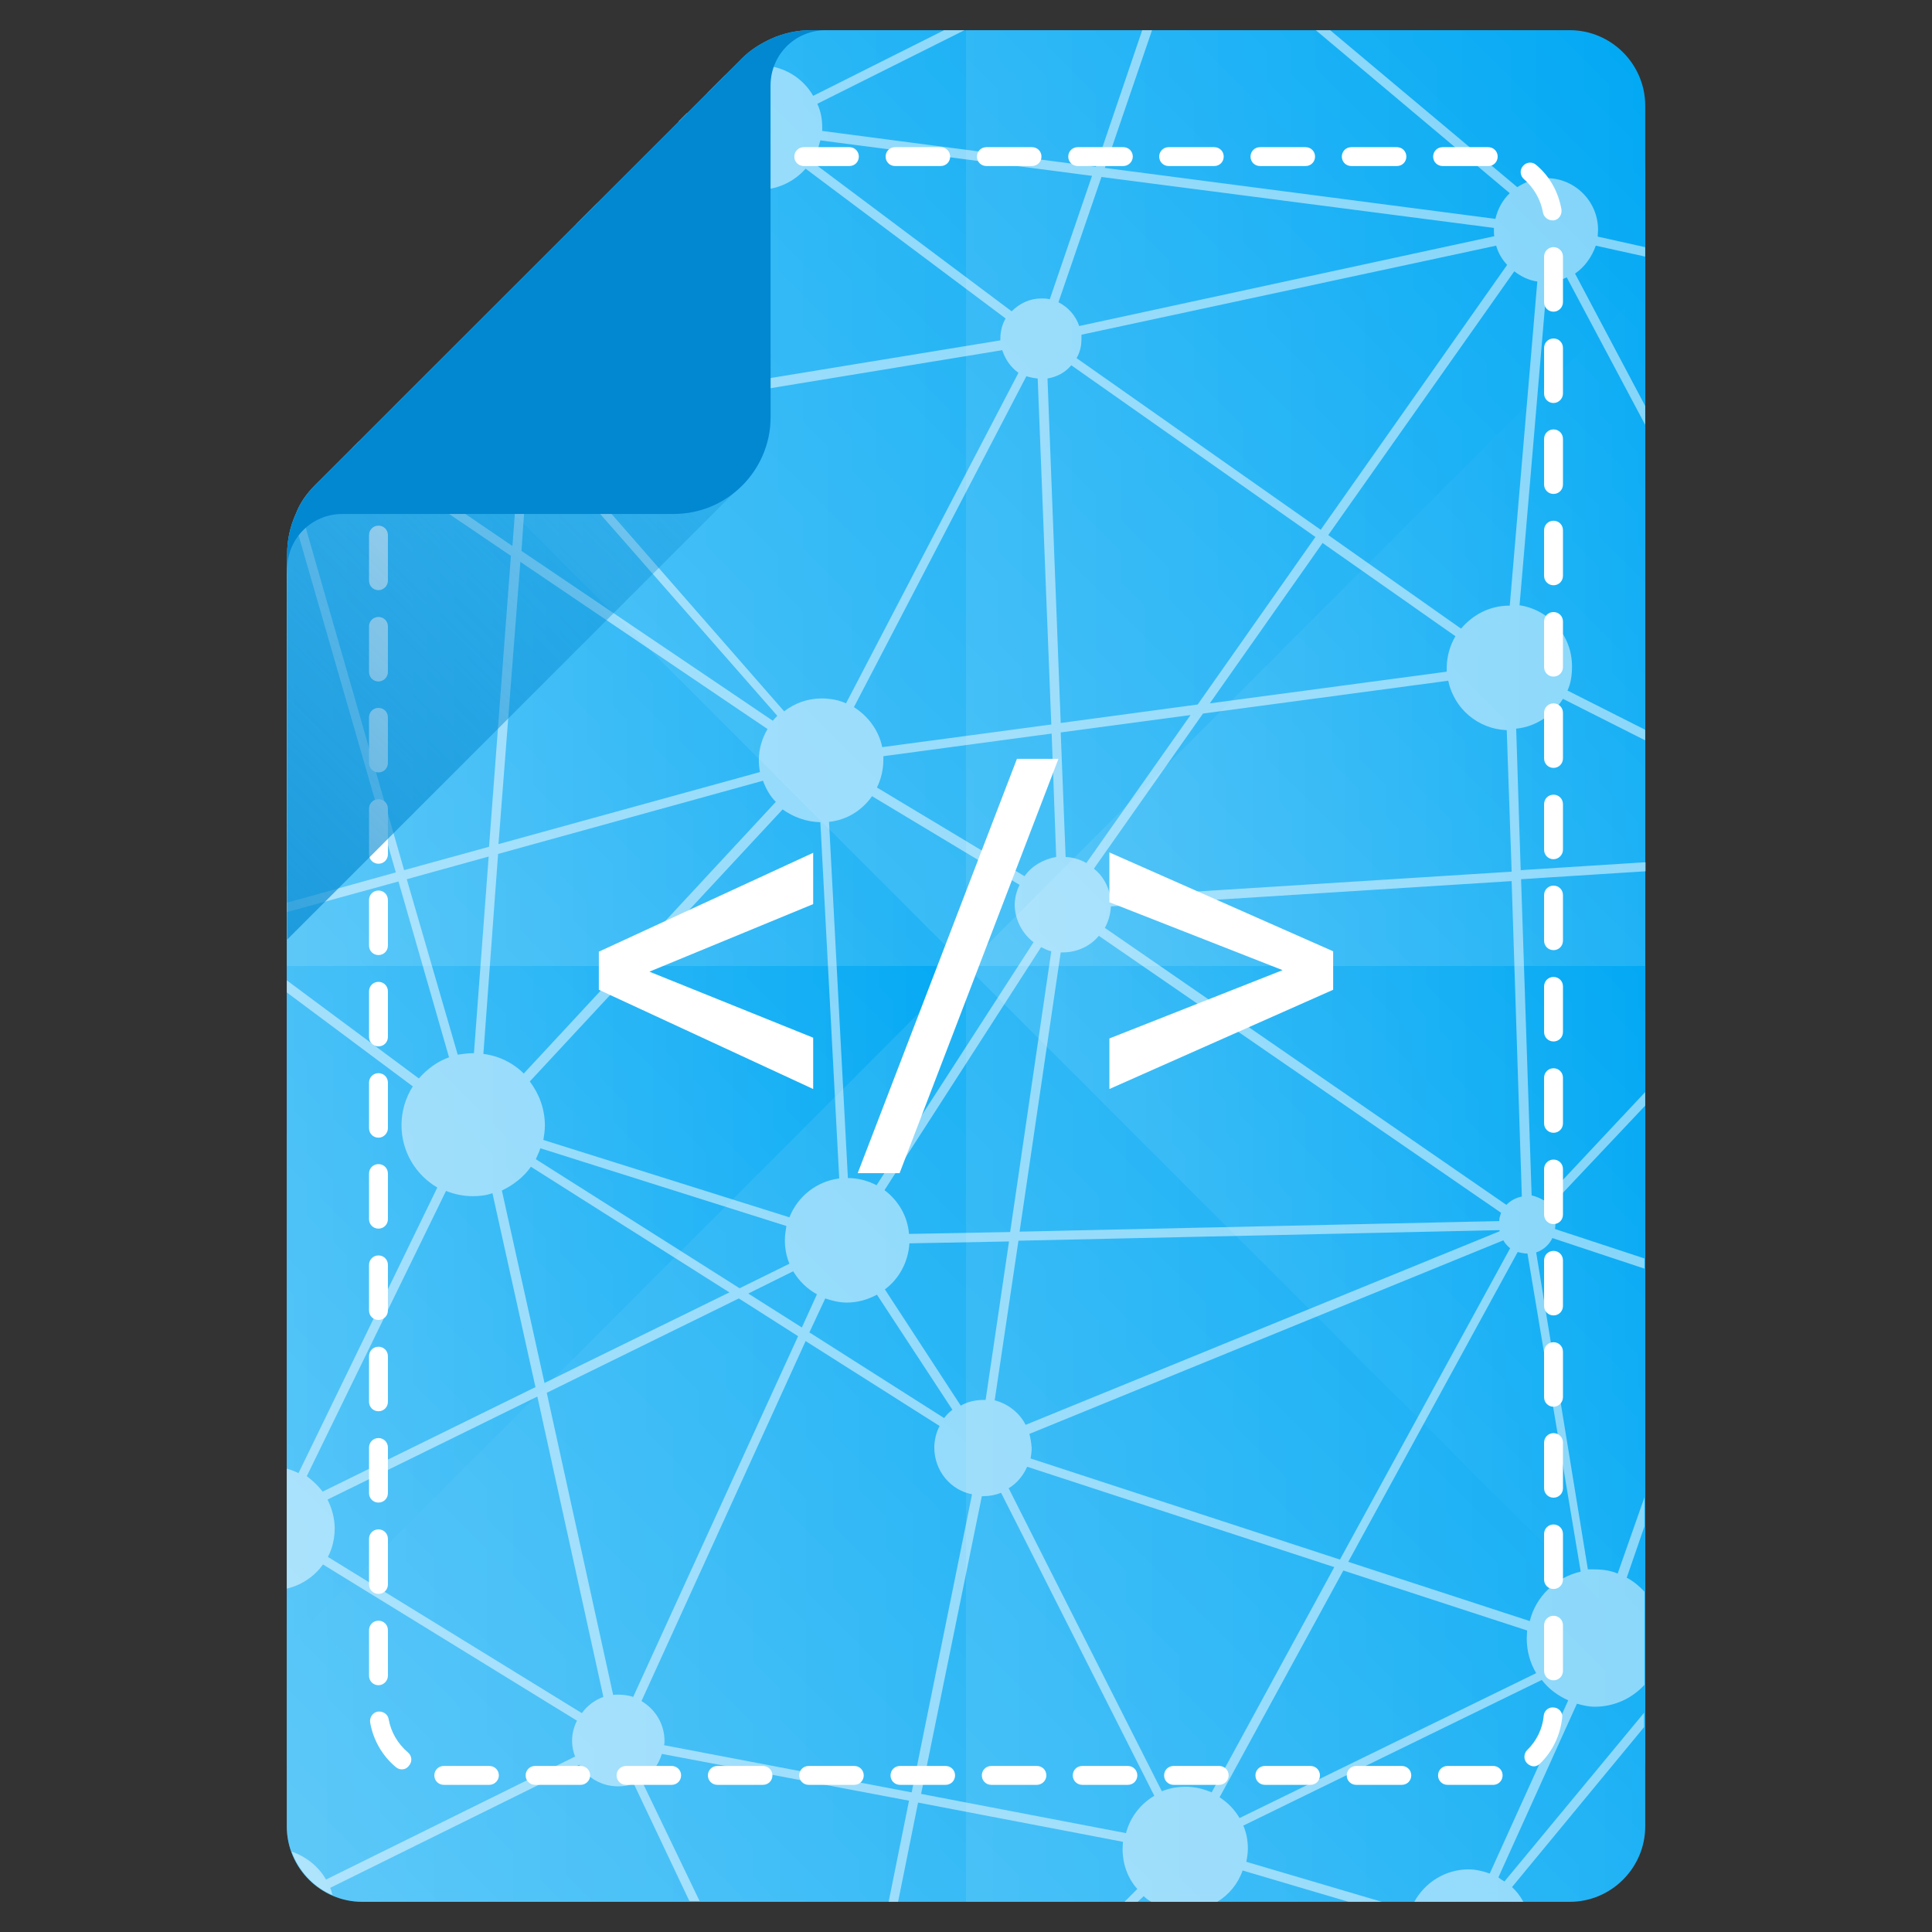 <?xml version="1.0" encoding="utf-8"?>
<!-- Generator: Adobe Illustrator 18.0.0, SVG Export Plug-In . SVG Version: 6.00 Build 0)  -->
<!DOCTYPE svg PUBLIC "-//W3C//DTD SVG 1.1//EN" "http://www.w3.org/Graphics/SVG/1.1/DTD/svg11.dtd">
<svg version="1.1" id="Layer_1" xmlns="http://www.w3.org/2000/svg" xmlns:xlink="http://www.w3.org/1999/xlink" x="0px" y="0px"
	 viewBox="0 0 512 512" enable-background="new 0 0 512 512" xml:space="preserve">
<rect x="0" y="0" width="512" height="512" fill="#333333" stroke="none"/>
<g>
	<path fill="#03A9F4" d="M416,26H219h-4.1c-3.7,0-7.3,0.8-10.6,2.3c-2.8,1.3-5.4,2.9-7.6,5.1L83.5,146.6c-2.2,2.2-4,4.7-5.1,7.6
		c-1.5,3.3-2.3,6.9-2.3,10.6l-0.1,5.7V466c0,11,9,20,20,20h320c11,0,20-9,20-20V46C436,35,427,26,416,26z"/>
	
		<linearGradient id="SVGID_1_" gradientUnits="userSpaceOnUse" x1="95.8" y1="-34.4" x2="462.7" y2="-401.3" gradientTransform="matrix(0.5 0 0 0.5 0 256)">
		<stop  offset="0" style="stop-color:#0288D1"/>
		<stop  offset="1" style="stop-color:#0288D1;stop-opacity:0"/>
	</linearGradient>
	<path opacity="0.7" fill="url(#SVGID_1_)" enable-background="new    " d="M196.7,33.6L83.5,146.8c-2.2,2.2-4,4.7-5.1,7.6
		c-1.5,3.3-2.3,6.9-2.3,10.6v102l120.6-120.6c4.9-4.9,7.6-11.3,7.6-18.1v-100C201.5,29.6,198.9,31.4,196.7,33.6z"/>
	<path fill="#0288D1" d="M214.9,26c-3.7,0-7.3,0.8-10.6,2.3c-2.8,1.3-5.4,2.9-7.6,5.1L83.5,146.6c-2.2,2.2-4,4.7-5.1,7.6
		c-1.5,3.3-2.3,6.9-2.3,10.6v4.1c0-8.2,6.5-14.7,14.7-14.7h87.8c14.1,0,25.6-11.5,25.6-25.6V40.7c0-8.2,6.5-14.7,14.7-14.7H214.9z"
		/>
</g>
<g>
	<path fill="#03A9F4" d="M416,8H219h-4.1c-3.7,0-7.3,0.8-10.6,2.3c-2.8,1.3-5.4,2.9-7.6,5.1L83.5,128.6c-2.2,2.2-4,4.7-5.1,7.6
		c-1.5,3.3-2.3,6.9-2.3,10.6l-0.1,5.7V484c0,11,9,20,20,20h320c11,0,20-9,20-20V28C436,17,427,8,416,8z"/>
	<path opacity="0.5" fill="#FFFFFF" enable-background="new    " d="M415.2,73.5l20.8,39.1v-5l-18.6-35.1c2.5-1.7,4.4-4.3,5.5-7.4
		l13.1,2.9v-2.5l-12.6-2.8c0-0.6,0.1-1.2,0.1-1.8c0-7.6-6.2-13.7-13.7-13.7c-2.8,0-5.4,0.9-7.7,2.4L352.5,8h-3.8l51.4,43.2
		c-1.9,1.8-3.2,4.2-3.8,6.8L292.8,44.5L305.3,8h-2.6l-12.3,36.2l-72.5-9.5c0-0.3,0-0.5,0-0.9c0-2.3-0.4-4.3-1.3-6.3L255.6,8h-5.4
		l-34.7,17.4c-2.8-4.9-8.1-8.1-14.2-8.1c-3.4,0-6.6,1-9.3,2.8l-4.4,4.4c-1.2,1.8-2.1,3.8-2.5,5.9l-3.1-0.4l-2.2,2.2l4.9,0.6
		c0,0.2,0,0.5,0,0.9c0,2.2,0.4,4.3,1.2,6.3l-27.7,13.9l-5.6,5.6l34.3-17.2c0.9,1.4,1.9,2.7,3,3.8l-41.4,52.5
		c-2.6-1.8-5.7-2.8-9.2-2.8c-7.8,0-14.3,5.4-16,12.7l-16.9-2.7l-2.1,2.1l18.7,3.1c-0.1,0.4-0.1,1-0.1,1.4c0,8.3,6.2,15.2,14.1,16.2
		l-1.2,16.1L95.1,117l-1.8,1.8l42.1,28.5l-5.8,77.1l-22.5,6.2l-27.7-96.4c-0.3,0.6-0.6,1.3-0.9,2c-0.2,0.5-0.4,1-0.6,1.4l27,93.6
		l-28.8,8v2.5l29.5-8.1l13.4,46.6c-3.1,1.1-5.8,3.1-8,5.6L76,259.8v3.2l33.4,24.9c-1.9,3-3,6.5-3,10.3c0,7,3.8,13.2,9.5,16.5
		l-36.8,75.7c-1-0.5-2-0.9-3.1-1.2V421c3.9-0.9,7.3-3.2,9.6-6.4l67.3,41.4c-0.8,1.6-1.3,3.4-1.3,5.3c0,1.5,0.3,2.9,0.8,4.2l-66,32.6
		c-2-3.5-5.3-6.1-9.1-7.4c1.9,5.2,5.8,9.4,10.8,11.5c-0.2-0.7-0.3-1.3-0.6-1.9l66-32.6c2.2,3.5,6,5.7,10.3,5.7
		c1.5,0,2.8-0.2,4.1-0.8l14.8,31.2h2.7L170,471.8c2.6-1.6,4.5-4,5.4-7l65.5,12.4l-5.4,26.8h2.5l5.3-26.3l54.3,10.4
		c0,0.5-0.1,1.2-0.1,1.9c0,4.1,1.4,7.8,3.9,10.6l-3.4,3.4h3.5l1.6-1.5c0.6,0.6,1.3,1.1,2,1.5h17.5c3.1-1.9,5.5-4.8,6.7-8.3l28.1,8.3
		h8.8l-35.9-10.6c0.2-1.1,0.4-2.3,0.4-3.5c0-2.2-0.4-4.2-1.2-6.1l79.1-38.6c1.8,2.4,4.3,4.2,7,5.4l-20.8,45.9
		c-1.7-0.6-3.7-1.1-5.6-1.1c-6.2,0-11.6,3.5-14.4,8.6h28.9c-0.8-1.5-1.8-2.8-3-3.9l35-42.4v-3.8l-37,44.7c-0.5-0.3-1.1-0.6-1.6-1.1
		l20.8-46c1.5,0.4,3,0.8,4.7,0.8c5.2,0,9.9-2.2,13.2-5.8v-24.7c-1.4-1.5-3-2.8-4.7-3.7l4.7-13.6v-7.7l-7.1,20.2
		c-1.9-0.8-4-1.1-6.3-1.1c-0.5,0-1.1,0-1.6,0l-13.7-84c1.9-0.6,3.5-2.1,4.3-3.8l24.4,8.1v-2.7l-23.7-7.8c0-0.3,0.1-0.6,0.1-1.1
		c0-1.7-0.5-3.4-1.6-4.7L436,293v-3.6l-26.9,28.7c-1-0.6-2.2-1.1-3.2-1.3l-2.8-83.8l33-2.1v-2.4l-33.1,2.1l-1.2-37.5
		c5.2-0.5,9.7-3.6,12.4-7.9l21.8,11v-2.8l-20.6-10.4c0.9-1.9,1.2-4.1,1.2-6.4c0-8.2-6-15-13.9-16.2l7.3-85.8
		C411.9,74.6,413.6,74.3,415.2,73.5z M396.5,65.1c0.5,1.9,1.6,3.7,2.9,5.1l-49.4,70.2l-64.7-45.5c0.9-1.5,1.3-3.2,1.3-5.1
		c0-0.3,0-0.8,0-1.1L396.5,65.1z M272.8,380l125.6-51.3c0.5,0.9,1.1,1.5,1.8,2.1l-45.1,82.5l-82-26.8c0.2-1,0.3-1.8,0.3-2.8
		C273.3,382.4,273.1,381.1,272.8,380z M155.9,110.8l109.7-18c0.8,2.4,2.2,4.5,4.3,6l-45.7,87.6c-1.9-0.9-4.2-1.3-6.5-1.3
		c-3.8,0-7.1,1.3-9.9,3.4l-56.5-64.6c2.9-3,4.8-7,4.8-11.6C155.9,111.6,155.9,111.1,155.9,110.8z M281.1,191.6l-3.5-91.3
		c2.5-0.4,4.7-1.6,6.3-3.5l64.7,45.5l-31.2,44.4L281.1,191.6z M315.5,189.5l-27.6,39.2c-1.6-0.9-3.5-1.5-5.5-1.6l-1.3-33
		L315.5,189.5z M273.9,249.7l-41.6,64.4c-2.3-1.2-4.9-1.9-7.6-1.9l-5-94.4c4.8-0.5,8.8-3.1,11.4-6.8l39.1,23.5
		c-0.8,1.6-1.3,3.5-1.3,5.4C269,243.8,270.9,247.4,273.9,249.7z M275.9,251c0.9,0.4,1.7,0.9,2.7,1.1l-10.9,74.4l-26.8,0.5
		c-0.4-4.8-2.9-8.9-6.5-11.6L275.9,251z M271.5,232.2l-39.1-23.5c1.1-2.2,1.7-4.8,1.7-7.4c0-0.2,0-0.5,0-0.9l44.6-6l1.2,32.7
		C276.5,227.7,273.4,229.5,271.5,232.2z M278.6,192l-44.8,6c-0.9-4.4-3.7-8.2-7.5-10.6L272,99.7c1,0.3,1.9,0.5,3,0.6L278.6,192z
		 M217.4,217.9l5,94.4c-6.1,0.8-11,4.8-13.2,10.3L144,302.1c0.2-1.3,0.4-2.5,0.4-3.8c0-4.4-1.5-8.4-4-11.7l67-72.1
		C210.2,216.5,213.6,217.8,217.4,217.9z M140.7,309.2l52.6,33.3l-49,24L133,315.5C136,314.1,138.8,311.9,140.7,309.2z M142,307.2
		c0.4-1,0.9-1.9,1.2-2.9l65.2,20.6c-0.2,1.2-0.4,2.5-0.4,3.8c0,2.2,0.4,4.2,1.2,6.2l-13.2,6.5L142,307.2z M210.2,336.9
		c1.5,2.5,3.7,4.7,6.3,6.1l-4,8.8l-14.2-9L210.2,336.9z M218.7,344.1c1.8,0.6,3.7,1.1,5.7,1.1c2.9,0,5.6-0.8,8-2.1l20,30.5
		c-0.8,0.6-1.5,1.3-2.2,2.2l-35.7-22.7L218.7,344.1z M234.5,341.7c3.8-2.8,6.2-7.3,6.5-12.2l26.4-0.5l-6.2,42c-0.2,0-0.4,0-0.6,0
		c-2.2,0-4.2,0.5-6,1.5L234.5,341.7z M269.9,328.8l127.5-2.8c0,0.1,0,0.2,0,0.3l-125.6,51.3c-1.6-3.2-4.7-5.6-8.2-6.5L269.9,328.8z
		 M397.3,323.6l-127.1,2.8l10.9-74c0.2,0,0.4,0,0.5,0c3.9,0,7.4-1.7,9.6-4.4l106.6,73.4C397.6,322.1,397.3,322.7,397.3,323.6z
		 M289.9,230.2l28.9-41.1l65-8.7c1.5,7.3,7.8,12.8,15.5,13.1l1.3,37.5l-106.3,6.7C293.7,234.7,292.2,232,289.9,230.2z M383.4,177
		c0,0.3,0,0.6,0,1l-62.8,8.4l29.9-42.5l35.2,24.7C384.3,171,383.4,173.9,383.4,177z M291.9,46.9l104,13.5c0,0.2,0,0.4,0,0.5
		c0,0.6,0,1.2,0.1,1.7L286,86.4c-0.9-2.7-2.9-5-5.5-6.3L291.9,46.9z M217.4,37.2l72,9.4l-11.2,32.7c-0.8-0.2-1.5-0.2-2.3-0.2
		c-3,0-5.7,1.3-7.8,3.4l-53-39.7C216.2,41.2,216.9,39.2,217.4,37.2z M191.9,47.5c2.7,1.7,5.8,2.8,9.2,2.8c5,0,9.4-2.2,12.4-5.6
		l53,39.7c-0.9,1.5-1.4,3.4-1.4,5.4c0,0.1,0,0.3,0,0.4l-109.8,18c-0.8-3.2-2.5-6.2-4.9-8.3L191.9,47.5z M139.4,128.6
		c3.8,0,7.1-1.2,10-3.4l56.6,64.5c-0.4,0.4-0.9,0.9-1.2,1.3l-66.6-45L139.4,128.6z M137.9,148.9l65.5,44.3c-1.4,2.4-2.3,5.2-2.3,8.2
		c0,1.1,0.1,2.2,0.3,3.2l-69.3,19.1L137.9,148.9z M132,226.3l70.2-19.4c0.8,2.2,1.9,4.1,3.4,5.6l-66.8,72c-2.8-2.8-6.6-4.7-10.7-5.2
		L132,226.3z M107.8,233l21.7-6l-3.9,52.1h-0.2c-1.4,0-2.7,0.2-4.1,0.4L107.8,233z M85.5,395.3c-1.2-1.6-2.6-2.9-4.2-4.1l36.9-75.6
		c2.2,0.9,4.7,1.4,7.1,1.4c1.8,0,3.6-0.2,5.2-0.8l11.4,51.4L85.5,395.3z M154.2,454l-67.3-41.4c1.2-2.3,1.8-4.9,1.8-7.6
		c0-2.7-0.8-5.4-1.9-7.6l55.6-27.3l17.5,79.6C157.7,450.5,155.6,452,154.2,454z M167.8,449.7c-1.2-0.4-2.5-0.6-3.9-0.6
		c-0.5,0-1,0-1.4,0.1l-17.6-80.1l50.9-25l15.7,10L167.8,449.7z M241.6,475L176,462.5c0.1-0.4,0.1-0.8,0.1-1.1
		c0-4.5-2.4-8.4-6.1-10.6l43.5-95.4l35.5,22.5c-0.9,1.7-1.4,3.8-1.4,5.7c0,6.2,4.3,11.3,10,12.4L241.6,475z M298.4,485.8l-54.3-10.4
		l16.1-78.9c0.1,0,0.2,0,0.4,0c1.6,0,3.2-0.3,4.7-0.9l40.6,80.3C302.2,478.1,299.5,481.6,298.4,485.8z M314.2,473.5
		c-2.3,0-4.3,0.4-6.3,1.2l-40.6-80.3c2.2-1.3,3.9-3.4,4.9-5.7l81.4,26.6L321.1,475C319,474.1,316.7,473.5,314.2,473.5z M328.5,481.8
		c-1.3-2.2-3.1-4.1-5.3-5.5l32.8-60.1l48.7,15.9c0,0.6-0.1,1.3-0.1,2.1c0,3.4,0.9,6.5,2.5,9.2L328.5,481.8z M418.9,416.5
		c-6.6,1.5-11.9,6.6-13.5,13.1l-48.1-15.7l44.9-82.1c0.9,0.2,1.7,0.4,2.6,0.4L418.9,416.5z M403.3,317.1c-1.6,0.3-3,1.1-4.1,2.2
		l-106.4-73.4c0.9-1.6,1.5-3.6,1.6-5.7l106.2-6.7L403.3,317.1z M400.1,160.5H400c-5.2,0-9.7,2.4-12.8,6.1L352,141.8l49.3-69.9
		c1.7,1.3,3.8,2.4,6.1,2.7L400.1,160.5z"/>
	<g>
		<path fill="#FFFFFF" d="M394.4,473h-10.8c-1.4,0-2.5-1.1-2.5-2.5s1.1-2.5,2.5-2.5h10.8c0.4,0,0.7,0,1.1,0c1.4-0.1,2.6,0.9,2.7,2.3
			c0.1,1.4-0.9,2.6-2.3,2.7C395.4,473,394.9,473,394.4,473z M371.5,473h-12.1c-1.4,0-2.5-1.1-2.5-2.5s1.1-2.5,2.5-2.5h12.1
			c1.4,0,2.5,1.1,2.5,2.5S372.9,473,371.5,473z M347.3,473h-12.1c-1.4,0-2.5-1.1-2.5-2.5s1.1-2.5,2.5-2.5h12.1
			c1.4,0,2.5,1.1,2.5,2.5S348.7,473,347.3,473z M323.1,473H311c-1.4,0-2.5-1.1-2.5-2.5s1.1-2.5,2.5-2.5h12.1c1.4,0,2.5,1.1,2.5,2.5
			S324.5,473,323.1,473z M298.9,473h-12.1c-1.4,0-2.5-1.1-2.5-2.5s1.1-2.5,2.5-2.5h12.1c1.4,0,2.5,1.1,2.5,2.5S300.3,473,298.9,473z
			 M274.8,473h-12.1c-1.4,0-2.5-1.1-2.5-2.5s1.1-2.5,2.5-2.5h12.1c1.4,0,2.5,1.1,2.5,2.5S276.1,473,274.8,473z M250.6,473h-12.1
			c-1.4,0-2.5-1.1-2.5-2.5s1.1-2.5,2.5-2.5h12.1c1.4,0,2.5,1.1,2.5,2.5S252,473,250.6,473z M226.4,473h-12.1c-1.4,0-2.5-1.1-2.5-2.5
			s1.1-2.5,2.5-2.5h12.1c1.4,0,2.5,1.1,2.5,2.5S227.8,473,226.4,473z M202.2,473h-12.1c-1.4,0-2.5-1.1-2.5-2.5s1.1-2.5,2.5-2.5h12.1
			c1.4,0,2.5,1.1,2.5,2.5S203.6,473,202.2,473z M178,473h-12.1c-1.4,0-2.5-1.1-2.5-2.5s1.1-2.5,2.5-2.5H178c1.4,0,2.5,1.1,2.5,2.5
			S179.4,473,178,473z M153.9,473h-12.1c-1.4,0-2.5-1.1-2.5-2.5s1.1-2.5,2.5-2.5h12.1c1.4,0,2.5,1.1,2.5,2.5S155.2,473,153.9,473z
			 M129.7,473h-12.1c-1.4,0-2.5-1.1-2.5-2.5s1.1-2.5,2.5-2.5h12.1c1.4,0,2.5,1.1,2.5,2.5S131,473,129.7,473z M106.5,468.9
			c-0.6,0-1.1-0.2-1.6-0.6c-3.6-3-6-7.2-6.8-11.8c-0.2-1.4,0.7-2.7,2-2.9c1.4-0.2,2.7,0.7,2.9,2c0.6,3.4,2.4,6.5,5.1,8.8
			c1.1,0.9,1.2,2.5,0.3,3.5C107.9,468.6,107.2,468.9,106.5,468.9z M406.5,468.1c-0.6,0-1.3-0.3-1.8-0.8c-1-1-0.9-2.6,0-3.5
			c2.5-2.4,4.1-5.7,4.4-9.1c0.1-1.4,1.4-2.4,2.7-2.2c1.4,0.1,2.4,1.4,2.2,2.7c-0.5,4.6-2.5,8.9-5.9,12.2
			C407.7,467.8,407.1,468.1,406.5,468.1z M100.3,446.6c-1.4,0-2.5-1.1-2.5-2.5V432c0-1.4,1.1-2.5,2.5-2.5s2.5,1.1,2.5,2.5v12.1
			C102.8,445.4,101.7,446.6,100.3,446.6z M411.7,445.3c-1.4,0-2.5-1.1-2.5-2.5v-12.1c0-1.4,1.1-2.5,2.5-2.5s2.5,1.1,2.5,2.5v12.1
			C414.2,444.2,413.1,445.3,411.7,445.3z M100.3,422.4c-1.4,0-2.5-1.1-2.5-2.5v-12.1c0-1.4,1.1-2.5,2.5-2.5s2.5,1.1,2.5,2.5v12.1
			C102.8,421.3,101.7,422.4,100.3,422.4z M411.7,421.1c-1.4,0-2.5-1.1-2.5-2.5v-12.1c0-1.4,1.1-2.5,2.5-2.5s2.5,1.1,2.5,2.5v12.1
			C414.2,420,413.1,421.1,411.7,421.1z M100.3,398.2c-1.4,0-2.5-1.1-2.5-2.5v-12.1c0-1.4,1.1-2.5,2.5-2.5s2.5,1.1,2.5,2.5v12.1
			C102.8,397.1,101.7,398.2,100.3,398.2z M411.7,396.9c-1.4,0-2.5-1.1-2.5-2.5v-12.1c0-1.4,1.1-2.5,2.5-2.5s2.5,1.1,2.5,2.5v12.1
			C414.2,395.8,413.1,396.9,411.7,396.9z M100.3,374c-1.4,0-2.5-1.1-2.5-2.5v-12.1c0-1.4,1.1-2.5,2.5-2.5s2.5,1.1,2.5,2.5v12.1
			C102.8,372.9,101.7,374,100.3,374z M411.7,372.8c-1.4,0-2.5-1.1-2.5-2.5v-12.1c0-1.4,1.1-2.5,2.5-2.5s2.5,1.1,2.5,2.5v12.1
			C414.2,371.6,413.1,372.8,411.7,372.8z M100.3,349.8c-1.4,0-2.5-1.1-2.5-2.5v-12.1c0-1.4,1.1-2.5,2.5-2.5s2.5,1.1,2.5,2.5v12.1
			C102.8,348.7,101.7,349.8,100.3,349.8z M411.7,348.6c-1.4,0-2.5-1.1-2.5-2.5V334c0-1.4,1.1-2.5,2.5-2.5s2.5,1.1,2.5,2.5v12.1
			C414.2,347.5,413.1,348.6,411.7,348.6z M100.3,325.6c-1.4,0-2.5-1.1-2.5-2.5v-12.1c0-1.4,1.1-2.5,2.5-2.5s2.5,1.1,2.5,2.5v12.1
			C102.8,324.5,101.7,325.6,100.3,325.6z M411.7,324.4c-1.4,0-2.5-1.1-2.5-2.5v-12.1c0-1.4,1.1-2.5,2.5-2.5s2.5,1.1,2.5,2.5v12.1
			C414.2,323.3,413.1,324.4,411.7,324.4z M100.3,301.5c-1.4,0-2.5-1.1-2.5-2.5v-12.1c0-1.4,1.1-2.5,2.5-2.5s2.5,1.1,2.5,2.5V299
			C102.8,300.3,101.7,301.5,100.3,301.5z M411.7,300.2c-1.4,0-2.5-1.1-2.5-2.5v-12.1c0-1.4,1.1-2.5,2.5-2.5s2.5,1.1,2.5,2.5v12.1
			C414.2,299.1,413.1,300.2,411.7,300.2z M100.3,277.3c-1.4,0-2.5-1.1-2.5-2.5v-12.1c0-1.4,1.1-2.5,2.5-2.5s2.5,1.1,2.5,2.5v12.1
			C102.8,276.2,101.7,277.3,100.3,277.3z M411.7,276c-1.4,0-2.5-1.1-2.5-2.5v-12.1c0-1.4,1.1-2.5,2.5-2.5s2.5,1.1,2.5,2.5v12.1
			C414.2,274.9,413.1,276,411.7,276z M100.3,253.1c-1.4,0-2.5-1.1-2.5-2.5v-12.1c0-1.4,1.1-2.5,2.5-2.5s2.5,1.1,2.5,2.5v12.1
			C102.8,252,101.7,253.1,100.3,253.1z M411.7,251.8c-1.4,0-2.5-1.1-2.5-2.5v-12.1c0-1.4,1.1-2.5,2.5-2.5s2.5,1.1,2.5,2.5v12.1
			C414.2,250.7,413.1,251.8,411.7,251.8z M100.3,228.9c-1.4,0-2.5-1.1-2.5-2.5v-12.1c0-1.4,1.1-2.5,2.5-2.5s2.5,1.1,2.5,2.5v12.1
			C102.8,227.8,101.7,228.9,100.3,228.9z M411.7,227.7c-1.4,0-2.5-1.1-2.5-2.5v-12.1c0-1.4,1.1-2.5,2.5-2.5s2.5,1.1,2.5,2.5v12.1
			C414.2,226.5,413.1,227.7,411.7,227.7z M100.3,204.7c-1.4,0-2.5-1.1-2.5-2.5v-12.1c0-1.4,1.1-2.5,2.5-2.5s2.5,1.1,2.5,2.5v12.1
			C102.8,203.6,101.7,204.7,100.3,204.7z M411.7,203.5c-1.4,0-2.5-1.1-2.5-2.5v-12.1c0-1.4,1.1-2.5,2.5-2.5s2.5,1.1,2.5,2.5V201
			C414.2,202.4,413.1,203.5,411.7,203.5z M100.3,180.6c-1.4,0-2.5-1.1-2.5-2.5V166c0-1.4,1.1-2.5,2.5-2.5s2.5,1.1,2.5,2.5v12.1
			C102.8,179.4,101.7,180.6,100.3,180.6z M411.7,179.3c-1.4,0-2.5-1.1-2.5-2.5v-12.1c0-1.4,1.1-2.5,2.5-2.5s2.5,1.1,2.5,2.5v12.1
			C414.2,178.2,413.1,179.3,411.7,179.3z M100.3,156.4c-1.4,0-2.5-1.1-2.5-2.5v-12.1c0-1.4,1.1-2.5,2.5-2.5s2.5,1.1,2.5,2.5v12.1
			C102.8,155.2,101.7,156.4,100.3,156.4z M411.7,155.1c-1.4,0-2.5-1.1-2.5-2.5v-12.1c0-1.4,1.1-2.5,2.5-2.5s2.5,1.1,2.5,2.5v12.1
			C414.2,154,413.1,155.1,411.7,155.1z M100.3,132.2c-1.4,0-2.5-1.1-2.5-2.5v-12.1c0-1.4,1.1-2.5,2.5-2.5s2.5,1.1,2.5,2.5v12.1
			C102.8,131.1,101.7,132.2,100.3,132.2z M411.7,130.9c-1.4,0-2.5-1.1-2.5-2.5v-12.1c0-1.4,1.1-2.5,2.5-2.5s2.5,1.1,2.5,2.5v12.1
			C414.2,129.8,413.1,130.9,411.7,130.9z M411.7,106.8c-1.4,0-2.5-1.1-2.5-2.5V92.2c0-1.4,1.1-2.5,2.5-2.5s2.5,1.1,2.5,2.5v12.1
			C414.2,105.6,413.1,106.8,411.7,106.8z M411.7,82.6c-1.4,0-2.5-1.1-2.5-2.5V68c0-1.4,1.1-2.5,2.5-2.5s2.5,1.1,2.5,2.5v12.1
			C414.2,81.4,413.1,82.6,411.7,82.6z M411.4,58.4c-1.2,0-2.3-0.9-2.5-2.1c-0.6-3.4-2.4-6.5-5-8.8c-1.1-0.9-1.2-2.5-0.3-3.5
			c0.9-1.1,2.5-1.2,3.5-0.3c3.6,3,5.9,7.2,6.7,11.8c0.2,1.4-0.7,2.7-2,2.9C411.7,58.4,411.6,58.4,411.4,58.4z M394.5,44h-12.2
			c-1.4,0-2.5-1.1-2.5-2.5s1.1-2.5,2.5-2.5h12.1c1.4,0,2.5,1.1,2.5,2.5S395.8,44,394.5,44z M370.2,44h-12.1c-1.4,0-2.5-1.1-2.5-2.5
			s1.1-2.5,2.5-2.5h12.1c1.4,0,2.5,1.1,2.5,2.5S371.6,44,370.2,44z M346,44h-12.1c-1.4,0-2.5-1.1-2.5-2.5s1.1-2.5,2.5-2.5H346
			c1.4,0,2.5,1.1,2.5,2.5S347.4,44,346,44z M321.8,44h-12.1c-1.4,0-2.5-1.1-2.5-2.5s1.1-2.5,2.5-2.5h12.1c1.4,0,2.5,1.1,2.5,2.5
			S323.2,44,321.8,44z M297.7,44h-12.1c-1.4,0-2.5-1.1-2.5-2.5s1.1-2.5,2.5-2.5h12.1c1.4,0,2.5,1.1,2.5,2.5S299,44,297.7,44z
			 M273.5,44h-12.1c-1.4,0-2.5-1.1-2.5-2.5s1.1-2.5,2.5-2.5h12.1c1.4,0,2.5,1.1,2.5,2.5S274.9,44,273.5,44z M249.3,44h-12.1
			c-1.4,0-2.5-1.1-2.5-2.5s1.1-2.5,2.5-2.5h12.1c1.4,0,2.5,1.1,2.5,2.5S250.7,44,249.3,44z M225.1,44H213c-1.4,0-2.5-1.1-2.5-2.5
			s1.1-2.5,2.5-2.5h12.1c1.4,0,2.5,1.1,2.5,2.5S226.5,44,225.1,44z M200.9,44h-12.1c-1.4,0-2.5-1.1-2.5-2.5s1.1-2.5,2.5-2.5h12.1
			c1.4,0,2.5,1.1,2.5,2.5S202.3,44,200.9,44z"/>
	</g>
	<g>
		<linearGradient id="SVGID_2_" gradientUnits="userSpaceOnUse" x1="91.025" y1="271.025" x2="305.025" y2="57.025">
			<stop  offset="0" style="stop-color:#FFFFFF;stop-opacity:0.2"/>
			<stop  offset="1" style="stop-color:#FFFFFF;stop-opacity:0"/>
		</linearGradient>
		<path fill="url(#SVGID_2_)" d="M256,256V8h-37h-4.1c-3.7,0-7.3,0.8-10.6,2.3c-2.8,1.3-5.4,2.9-7.6,5.1L83.5,128.6
			c-2.2,2.2-4,4.7-5.1,7.6c-1.5,3.3-2.3,6.9-2.3,10.6l-0.1,5.7V256H256z"/>
		<linearGradient id="SVGID_3_" gradientUnits="userSpaceOnUse" x1="239" y1="239" x2="447.125" y2="30.875">
			<stop  offset="0" style="stop-color:#FFFFFF;stop-opacity:0.2"/>
			<stop  offset="1" style="stop-color:#FFFFFF;stop-opacity:0"/>
		</linearGradient>
		<path fill="url(#SVGID_3_)" d="M416,8H256v248h180V28C436,17,427,8,416,8z"/>
		<linearGradient id="SVGID_4_" gradientUnits="userSpaceOnUse" x1="64.875" y1="481.125" x2="273" y2="273">
			<stop  offset="0" style="stop-color:#FFFFFF;stop-opacity:0.2"/>
			<stop  offset="1" style="stop-color:#FFFFFF;stop-opacity:0"/>
		</linearGradient>
		<path fill="url(#SVGID_4_)" d="M76,484c0,11,9,20,20,20h160V256H76V484z"/>
		<linearGradient id="SVGID_5_" gradientUnits="userSpaceOnUse" x1="236.062" y1="484.062" x2="450.062" y2="270.062">
			<stop  offset="0" style="stop-color:#FFFFFF;stop-opacity:0.2"/>
			<stop  offset="1" style="stop-color:#FFFFFF;stop-opacity:0"/>
		</linearGradient>
		<path fill="url(#SVGID_5_)" d="M256,256v248h160c11,0,20-9,20-20V256H256z"/>
	</g>
	<g>
		<linearGradient id="SVGID_6_" gradientUnits="userSpaceOnUse" x1="76" y1="271.025" x2="256" y2="271.025">
			<stop  offset="0" style="stop-color:#FFFFFF;stop-opacity:0.2"/>
			<stop  offset="1" style="stop-color:#FFFFFF;stop-opacity:0"/>
		</linearGradient>
		<path fill="url(#SVGID_6_)" d="M256,256L106,106l-22.5,22.5c-2.2,2.2-4,4.7-5.1,7.6c-1.5,3.3-2.3,6.9-2.3,10.6l-0.1,5.7V436
			L256,256z"/>
		<linearGradient id="SVGID_7_" gradientUnits="userSpaceOnUse" x1="106.05" y1="132" x2="436" y2="132">
			<stop  offset="0" style="stop-color:#FFFFFF;stop-opacity:0.2"/>
			<stop  offset="1" style="stop-color:#FFFFFF;stop-opacity:0"/>
		</linearGradient>
		<path fill="url(#SVGID_7_)" d="M256,256L436,76V28c0-11-9-20-20-20H219h-4.1c-3.7,0-7.3,0.8-10.6,2.3c-2.8,1.3-5.4,2.9-7.6,5.1
			L106,106L256,256z"/>
		<linearGradient id="SVGID_8_" gradientUnits="userSpaceOnUse" x1="76" y1="380" x2="436" y2="380">
			<stop  offset="0" style="stop-color:#FFFFFF;stop-opacity:0.2"/>
			<stop  offset="1" style="stop-color:#FFFFFF;stop-opacity:0"/>
		</linearGradient>
		<path fill="url(#SVGID_8_)" d="M436,484v-48L256,256L76,436v48c0,11,9,20,20,20h320C427,504,436,495,436,484z"/>
		<linearGradient id="SVGID_9_" gradientUnits="userSpaceOnUse" x1="256" y1="256" x2="436" y2="256">
			<stop  offset="0" style="stop-color:#FFFFFF;stop-opacity:0.2"/>
			<stop  offset="1" style="stop-color:#FFFFFF;stop-opacity:0"/>
		</linearGradient>
		<polygon fill="url(#SVGID_9_)" points="436,436 436,76 256,256 		"/>
	</g>
	
		<linearGradient id="SVGID_10_" gradientUnits="userSpaceOnUse" x1="95.8" y1="-70.4" x2="462.7" y2="-437.3" gradientTransform="matrix(0.5 0 0 0.5 0 256)">
		<stop  offset="0" style="stop-color:#0288D1"/>
		<stop  offset="1" style="stop-color:#0288D1;stop-opacity:0"/>
	</linearGradient>
	<path opacity="0.7" fill="url(#SVGID_10_)" enable-background="new    " d="M196.7,15.6L83.5,128.8c-2.2,2.2-4,4.7-5.1,7.6
		c-1.5,3.3-2.3,6.9-2.3,10.6v102l120.6-120.6c4.9-4.9,7.6-11.3,7.6-18.1v-100C201.5,11.6,198.9,13.4,196.7,15.6z"/>
	<path fill="#0288D1" d="M214.9,8c-3.7,0-7.3,0.8-10.6,2.3c-2.8,1.3-5.4,2.9-7.6,5.1L83.5,128.6c-2.2,2.2-4,4.7-5.1,7.6
		c-1.5,3.3-2.3,6.9-2.3,10.6v4.1c0-8.2,6.5-14.7,14.7-14.7h87.8c14.1,0,25.6-11.5,25.6-25.6V22.7c0-8.2,6.5-14.7,14.7-14.7H214.9z"
		/>
</g>
<g>
	<path fill="#FFFFFF" d="M172.1,257.5l43.4,17.5v13.6l-56.8-26.3v-10.1l56.8-26.2v13.6L172.1,257.5z"/>
	<path fill="#FFFFFF" d="M238.4,310.9h-11.1l42.2-109.8h11L238.4,310.9z"/>
	<path fill="#FFFFFF" d="M339.9,257.1l-45.9-18v-13.2l59.3,26.2v10.2L294,288.6v-13.4L339.9,257.1z"/>
</g>
</svg>
